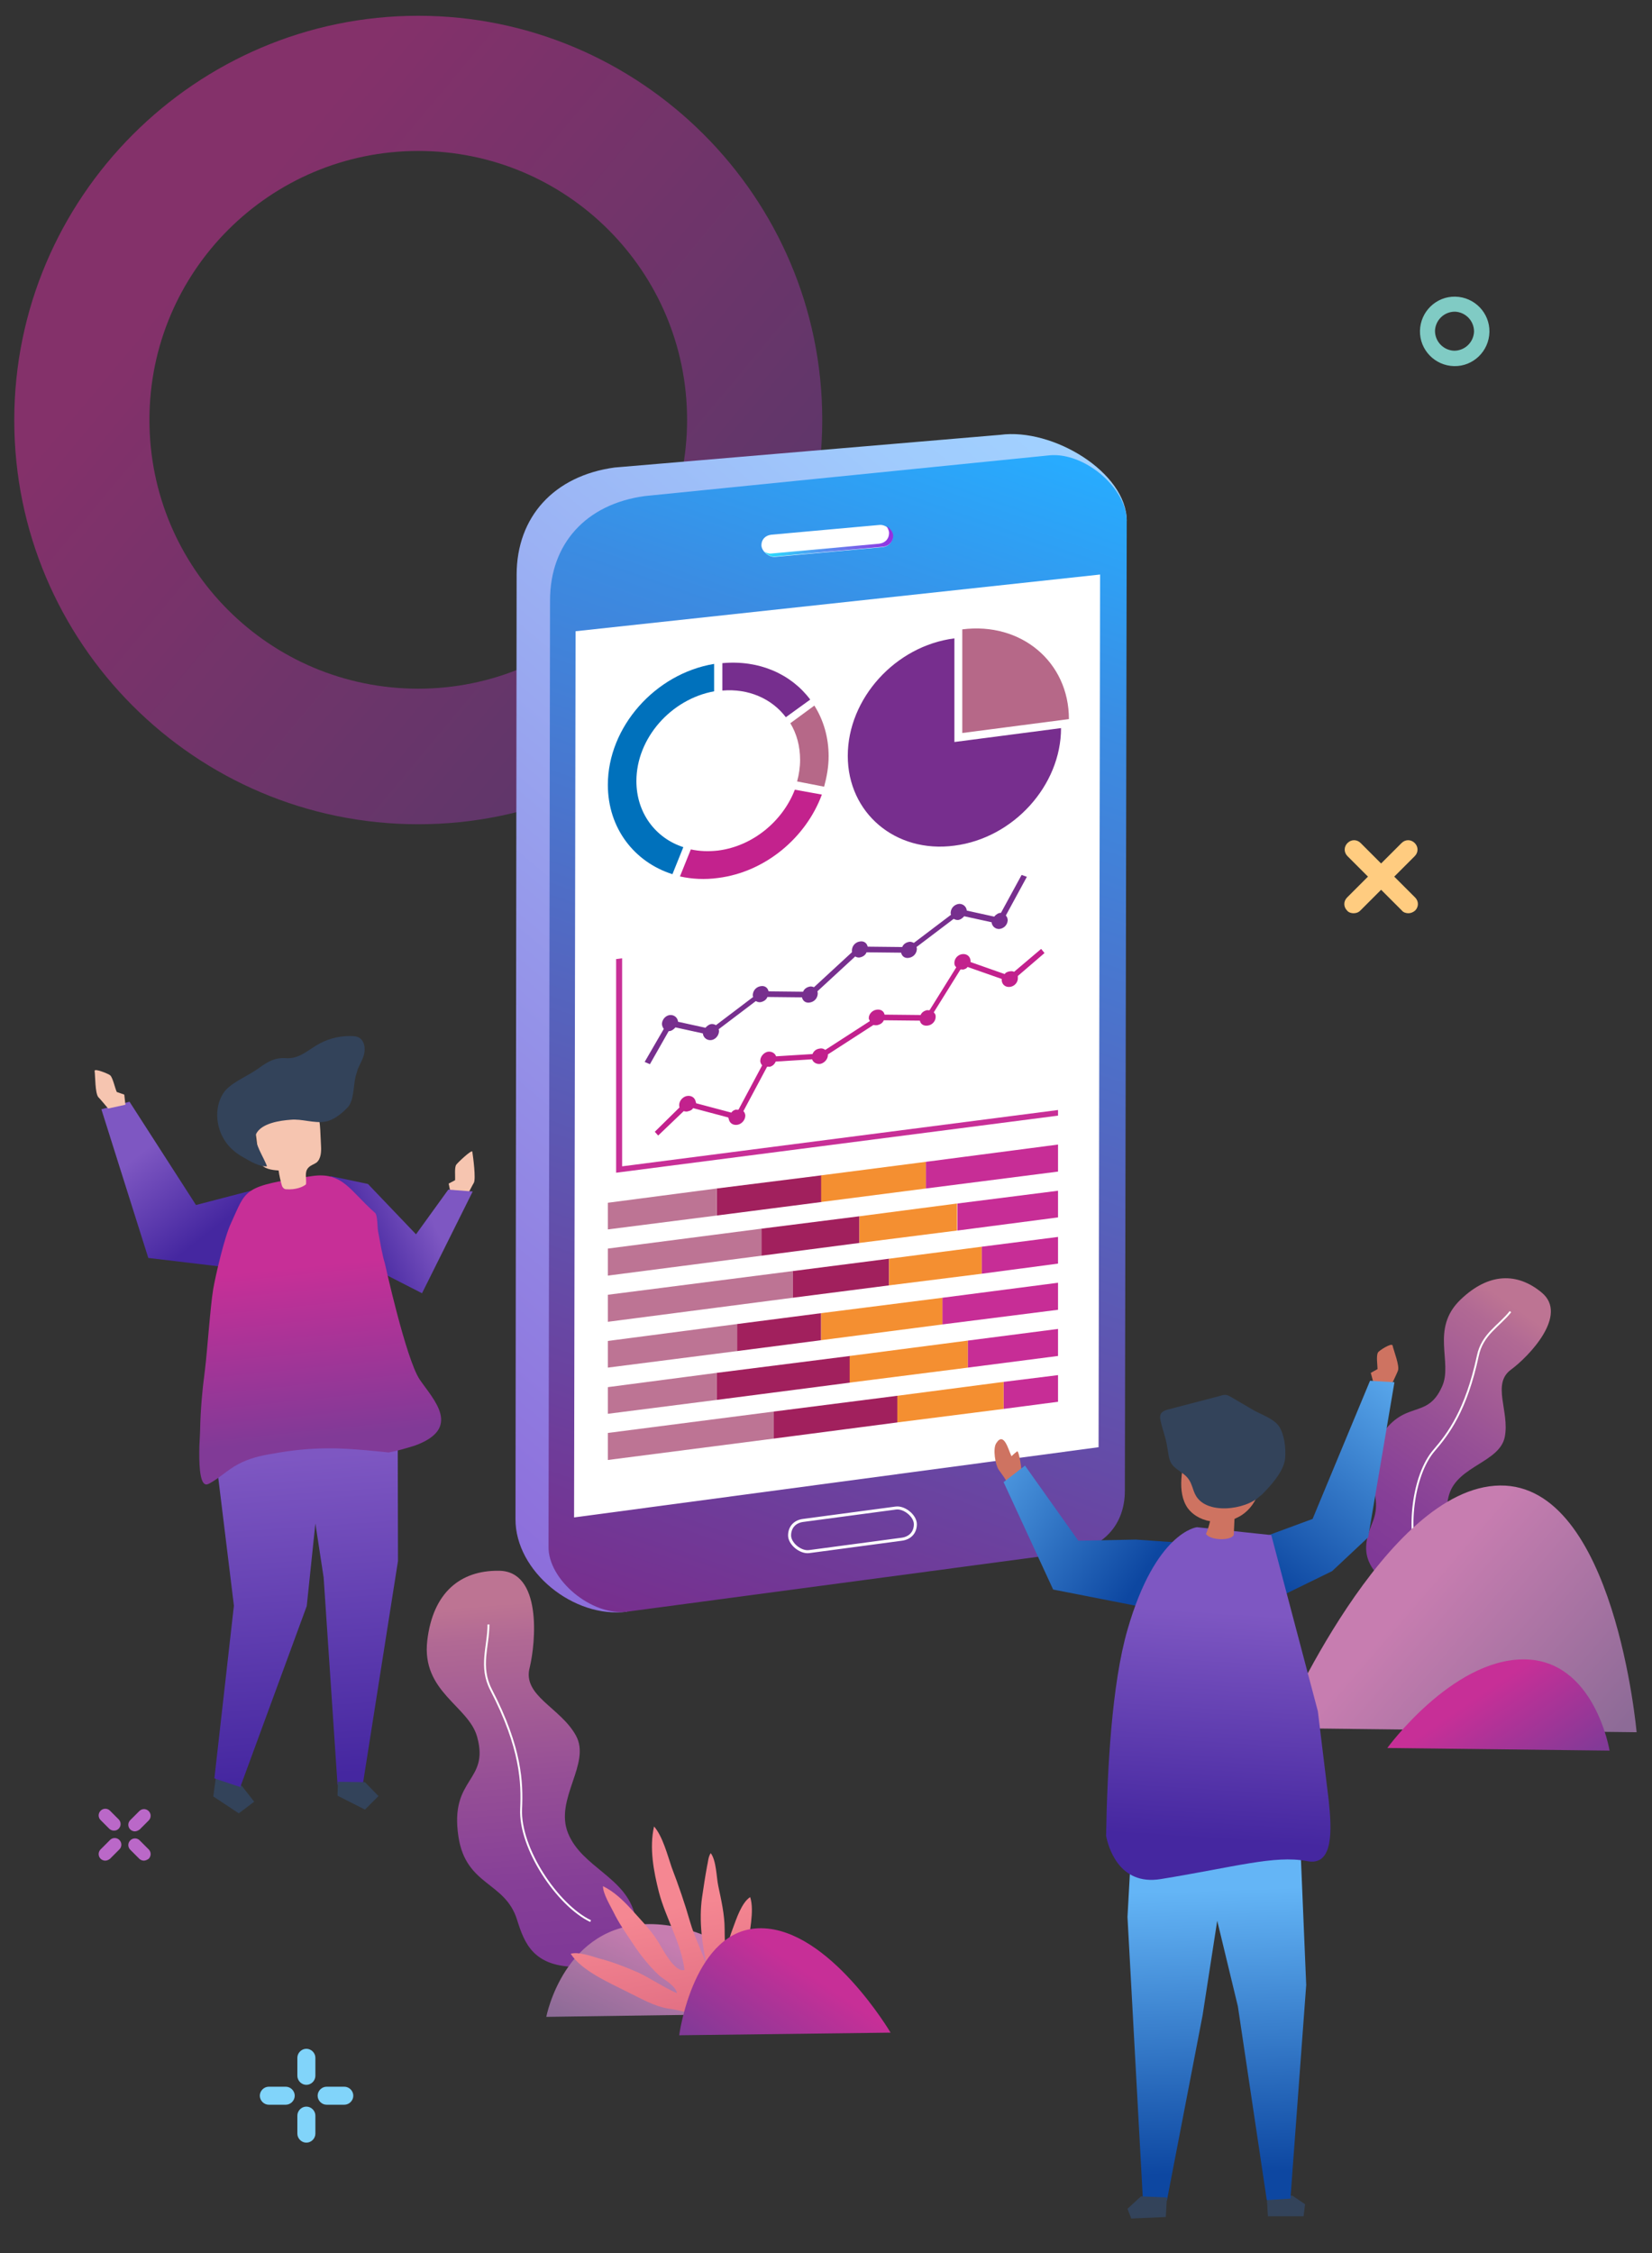 <?xml version="1.0" encoding="utf-8"?>
<!--Generator: Adobe Illustrator 23.0.1, SVG Export Plug-In . SVG Version: 6.00 Build 0)-->
<svg xmlns="http://www.w3.org/2000/svg" xmlns:xlink="http://www.w3.org/1999/xlink" id="Layer_1" x="0px" y="0px" style="enable-background: new 0 0 440 600" version="1.1" viewBox="0 0 440 600" xml:space="preserve">
    <rect x="0" y="0" width="440" height="600" fill="#333333" stroke="none"/>
    <g style="opacity: 0.55">
        <linearGradient id="SVGID_1_" x1="185.689" x2="54.23" y1="428.082" y2="537.932" gradientTransform="matrix(1 0 0 -1 0 602)" gradientUnits="userSpaceOnUse">
            <stop offset="0" style="stop-color: #813A97"/>
            <stop offset="1" style="stop-color: #C72F97"/>
        </linearGradient>
        <path d="M 111.4 219.5 c -59.4 0 -107.6 -48.3 -107.6 -107.6 S 52.2 4.2 111.4 4.2 s 107.6 48.3 107.6 107.6 S 170.9 219.5 111.4 219.5 z M 111.4 40.2 c -39.4 0 -71.6 32 -71.6 71.6 s 32 71.6 71.6 71.6 c 39.4 0 71.6 -32 71.6 -71.6 S 150.9 40.2 111.4 40.2 z" style="fill: url(#SVGID_1_)"/>
    </g>
    <g>
        <linearGradient id="SVGID_2_" x1="366.968" x2="358.091" y1="183.52" y2="258.941" gradientTransform="matrix(-0.88 -0.474 0.474 -0.88 601.927 749.868)" gradientUnits="userSpaceOnUse">
            <stop offset="0" style="stop-color: #803997"/>
            <stop offset="0.2" style="stop-color: #863F97"/>
            <stop offset="0.5" style="stop-color: #964F96"/>
            <stop offset="0.9" style="stop-color: #B16994"/>
            <stop offset="1" style="stop-color: #BD7493"/>
        </linearGradient>
        <path d="M 410.6 344.2 c -6.4 -5.3 -14 -5.4 -21.6 1.9 c -8.1 7.8 -2 16.7 -4.9 23.1 c -4.1 9.3 -10.2 3 -16.9 14.1 c -5.6 9.3 1.7 13.9 -1.6 22 c -2 5 -3.8 10.3 3.8 16.4 s 12.9 6.6 16.6 -0.9 s -2.4 -15.3 0 -22.9 c 2.4 -7.6 13.5 -8.5 14.8 -15.3 c 1.3 -6.8 -3.6 -14.1 1.7 -17.9 C 407.1 361.3 417.9 350.2 410.6 344.2 z" style="fill: url(#SVGID_2_)"/>
        <path d="M 402.3 349.3 c -3.1 3.9 -7.5 6 -8.7 11.8 c -3.1 14.5 -7.9 20.8 -11.6 25.1 c -5.8 6.6 -7.4 22 -4.1 29.4" style="fill: none; stroke: #ffffff; stroke-width: 0.5; stroke-miterlimit: 10"/>
    </g>
    <g>
        <linearGradient id="SVGID_3_" x1="599.512" x2="588.617" y1="-51.686" y2="40.876" gradientTransform="matrix(-0.981 0.192 -0.192 -0.981 723.323 353.824)" gradientUnits="userSpaceOnUse">
            <stop offset="0" style="stop-color: #803997"/>
            <stop offset="0.2" style="stop-color: #863F97"/>
            <stop offset="0.5" style="stop-color: #964F96"/>
            <stop offset="0.9" style="stop-color: #B16994"/>
            <stop offset="1" style="stop-color: #BD7493"/>
        </linearGradient>
        <path d="M 132.8 418.3 c -10.2 -0.1 -17.5 5.8 -19 18.6 c -1.6 13.7 11.1 17.4 13.3 25.7 c 3.3 12 -7.4 10.7 -5 26.5 c 2 13.2 12.4 11.9 15.6 22.1 c 2 6.4 4.4 12.7 16.4 12.6 c 12 -0.1 17.4 -3.8 15 -13.8 c -2.4 -10.1 -14.1 -12.7 -17.8 -21.8 c -3.7 -9.1 6.2 -18.5 2.1 -26 c -4.1 -7.5 -14.4 -10.6 -12.3 -18.2 C 142.7 437.3 144.4 418.3 132.8 418.3 z" style="fill: url(#SVGID_3_)"/>
        <path d="M 130.1 432.6 c 0 5.9 -2.5 11.2 0.7 17.4 c 8.1 15.6 8.3 24.9 8 31.7 c -0.5 10.5 9.7 25.7 18.5 29.9" style="fill: none; stroke: #ffffff; stroke-width: 0.5; stroke-miterlimit: 10"/>
    </g>
    <g>
        <g>
            <g>
                <linearGradient id="SVGID_4_" x1="-235.408" x2="161.25" y1="447.816" y2="447.816" gradientTransform="matrix(-0.548 0.601 -0.946 -0.788 590.616 621.974)" gradientUnits="userSpaceOnUse">
                    <stop offset="0" style="stop-color: #A1D1FF"/>
                    <stop offset="0.1" style="stop-color: #A0CBFD"/>
                    <stop offset="1" style="stop-color: #8D6EDB"/>
                </linearGradient>
                <path d="M 167 429.2 c -14.1 1.9 -29.8 -10.7 -29.7 -24.7 l 0.3 -251.4 c 0 -15.5 10 -26.4 26.1 -28.6 l 102.7 -8.7 c 14 -1.9 33.7 10 33.7 22.9" style="fill: url(#SVGID_4_)"/>
                <linearGradient id="SVGID_5_" x1="90.99" x2="90.99" y1="499.431" y2="116.551" gradientTransform="matrix(-1.093 -0.382 -0.001 0.914 322.83 28.271)" gradientUnits="userSpaceOnUse">
                    <stop offset="0" style="stop-color: #772F8E"/>
                    <stop offset="0.8" style="stop-color: #3B8CE2"/>
                    <stop offset="1" style="stop-color: #27ACFF"/>
                </linearGradient>
                <path d="M 167 429.2 l 7.5 -1 l 110.1 -14.7 c 9.3 -1.2 15 -7.5 15 -16.5 l 0.5 -258.2 c 0 -7.5 -8 -15.4 -16 -17.2 c -1.7 -0.4 -3.4 -0.5 -5 -0.3 l -107.3 10.8 c -15.7 2.1 -25.3 12.7 -25.3 27.8 l -0.4 251.9 C 145.9 420.7 157.6 430.4 167 429.2 z" style="fill: url(#SVGID_5_)"/>
                <polygon points="293,153 153.3,168.1 152.9,404.1 292.6,385.4" style="fill: #ffffff"/>
            </g>
            <g>
                <path d="M 234.2 139.8 l -28.8 2.6 c -1.6 0.2 -2.6 1.3 -2.6 2.8 l 0 0 c 0 1.6 2.1 3.3 3.7 3.1 l 28.6 -2.6 c 1.6 -0.2 2.6 -1.3 2.7 -2.9 l 0 0 C 237.8 141.2 235.8 139.6 234.2 139.8 z" style="fill: #ffffff"/>
                <linearGradient id="SVGID_6_" x1="77.628" x2="108.9" y1="165.727" y2="165.727" gradientTransform="matrix(-1.093 -0.382 -0.001 0.914 322.83 28.271)" gradientUnits="userSpaceOnUse">
                    <stop offset="0" style="stop-color: #962FE0"/>
                    <stop offset="0.5" style="stop-color: #5C8CF0"/>
                    <stop offset="1" style="stop-color: #27E1FF"/>
                </linearGradient>
                <path d="M 236.8 141.9 c 0 1.6 -1 2.7 -2.7 2.9 l -28.6 2.6 c -0.6 0.1 -1.3 -0.1 -1.9 -0.5 c 0.8 0.9 1.9 1.5 3 1.3 l 28.6 -2.6 c 1.6 -0.2 2.6 -1.3 2.7 -2.9 c 0 -1 -0.8 -2 -1.8 -2.6 C 236.5 140.7 236.8 141.4 236.8 141.9 z" style="fill: url(#SVGID_6_)"/>
            </g>
            <g>
                <path d="M 213.9 404.9 l 24.7 -3.3 c 2.3 -0.3 5.2 2.1 5.2 4.3 l 0 0 c 0 2.2 -1.4 3.7 -3.6 4 l -24.7 3.3 c -2.3 0.3 -5.2 -2.1 -5.2 -4.3 l 0 0 C 210.3 406.8 211.6 405.2 213.9 404.9 z" style="fill: none; stroke: #ffffff; stroke-width: 0.8; stroke-miterlimit: 10"/>
            </g>
        </g>
        <g>
            <g>
                <path d="M 213.1 202.4 c 0 1.9 -0.3 3.9 -0.8 5.7 l 7.2 1.4 c 0.7 -2.6 1.2 -5.3 1.2 -8.1 c 0 -5.1 -1.4 -9.7 -3.8 -13.5 l -6.4 4.7 C 212.2 195.4 213.1 198.7 213.1 202.4 z" style="fill: #b66888"/>
                <path d="M 192.4 183.9 c 7 -0.6 13.2 2.2 16.9 7.1 l 6.5 -4.7 c -5.1 -6.8 -13.6 -10.6 -23.4 -9.7 V 183.9 z" style="fill: #762e8e"/>
                <path d="M 182 225.6 c -7.4 -2.4 -12.5 -9.1 -12.5 -17.6 c 0 -11.4 9.2 -21.8 20.7 -23.9 v -7.3 c -15.7 2.6 -28.3 16.8 -28.3 32.2 c 0 11.6 7.1 20.6 17.2 23.8 L 182 225.6 z" style="fill: #0071bc"/>
                <path d="M 211.7 210.3 c -3.2 8.3 -11.1 15 -20.4 16.2 c -2.6 0.3 -5 0.2 -7.3 -0.3 l -2.9 7.2 c 3.2 0.7 6.6 0.9 10.2 0.4 c 12.6 -1.6 23.4 -10.8 27.6 -22.2 L 211.7 210.3 z" style="fill: #c3228d"/>
            </g>
            <g>
                <polygon points="190.9,316.5 218.8,313 218.8,320.1 190.9,323.7" style="fill: #a1205d"/>
                <polygon points="161.9,320.3 190.9,316.5 190.9,323.7 161.9,327.4" style="fill: #bd7494"/>
                <polygon points="246.6,309.4 281.8,304.8 281.8,312 246.6,316.5" style="fill: #c72d96"/>
                <polygon points="218.7,313 246.6,309.4 246.6,316.5 218.7,320.1" style="fill: #f48f31"/>
                <polygon points="161.9,332.5 202.8,327.2 202.8,334.4 161.9,339.7" style="fill: #bd7494"/>
                <polygon points="202.8,327.2 228.9,323.9 228.9,331 202.8,334.4" style="fill: #a1205d"/>
                <polygon points="255,320.5 281.8,317.1 281.8,324.2 255,327.7" style="fill: #c72d96"/>
                <polygon points="228.9,323.9 254.9,320.5 254.9,327.7 228.9,331" style="fill: #f48f31"/>
                <polygon points="211.1,338.5 236.8,335.2 236.8,342.3 211.1,345.6" style="fill: #a1205d"/>
                <polygon points="161.9,344.8 211.1,338.5 211.1,345.6 161.9,352" style="fill: #bd7494"/>
                <polygon points="236.8,335.2 261.5,332 261.5,339.2 236.8,342.3" style="fill: #f48f31"/>
                <polygon points="261.5,332 281.8,329.4 281.8,336.5 261.5,339.2" style="fill: #c72d96"/>
                <polygon points="161.9,357.1 196.3,352.6 196.3,359.8 161.9,364.2" style="fill: #bd7494"/>
                <polygon points="196.3,352.6 218.7,349.7 218.7,356.9 196.3,359.8" style="fill: #a1205d"/>
                <polygon points="251,345.6 281.8,341.6 281.8,348.8 251,352.7" style="fill: #c72d96"/>
                <polygon points="218.7,349.7 251,345.6 251,352.7 218.7,356.9" style="fill: #f48f31"/>
                <polygon points="161.9,369.4 190.9,365.6 190.9,372.8 161.9,376.5" style="fill: #bd7494"/>
                <polygon points="190.9,365.6 226.4,361.1 226.4,368.2 190.9,372.8" style="fill: #a1205d"/>
                <polygon points="226.3,361.1 257.8,357 257.8,364.2 226.3,368.2" style="fill: #f48f31"/>
                <polygon points="257.8,357 281.8,353.9 281.8,361.1 257.8,364.2" style="fill: #c72d96"/>
                <polygon points="161.9,381.6 206.1,375.9 206.1,383.1 161.9,388.8" style="fill: #bd7494"/>
                <polygon points="206.1,375.9 239,371.7 239,378.8 206.1,383.1" style="fill: #a1205d"/>
                <polygon points="267.3,368 281.8,366.2 281.8,373.3 267.3,375.2" style="fill: #c72d96"/>
                <polygon points="239,371.7 267.3,368 267.3,375.2 239,378.8" style="fill: #f48f31"/>
            </g>
            <g>
                <path d="M 254.2 170 c -15.7 2 -28.4 16 -28.4 31.3 c 0 15.2 12.7 26 28.4 23.9 c 15.7 -2 28.4 -16 28.4 -31.3 l -28.4 3.7 V 170 z" style="fill: #772e8e"/>
                <path d="M 256.3 167.6 v 27.6 l 28.4 -3.7 C 284.7 176.3 272 165.6 256.3 167.6 z" style="fill: #b66888"/>
            </g>
            <g>
                <polygon points="281.8,297.1 164.1,312.3 164.1,255.4 165.7,255.2 165.7,310.6 281.8,295.6" style="fill: #c82f97"/>
                <g>
                    <path d="M 171.7 282.8 l 1.4 0.6 l 5 -8.8 l 0.1 0 c 0.6 0 1.3 -0.5 1.7 -1 l 7.3 1.6 c 0.1 1 0.9 1.8 2 1.8 s 2.2 -1 2.3 -2.3 c 0 -0.3 0 -0.4 -0.1 -0.6 l 9.9 -7.5 c 0.4 0.2 0.7 0.3 1.1 0.3 c 0.9 -0.1 1.7 -0.6 2 -1.4 l 9.2 0.1 c 0.2 0.9 0.9 1.5 1.9 1.4 c 1.2 -0.1 2.2 -1 2.3 -2.3 c 0 -0.3 0 -0.5 -0.1 -0.7 l 11.5 -10.6 l -0.9 -1.1 l -11.5 10.6 c -0.2 -0.1 -0.6 -0.2 -0.9 -0.2 c -0.9 0.1 -1.7 0.6 -2 1.4 l -9.2 -0.1 c -0.2 -0.9 -0.9 -1.5 -1.9 -1.4 c -1.2 0.1 -2.2 1 -2.3 2.3 c 0 0.3 0 0.4 0.1 0.6 l -9.9 7.5 c -0.4 -0.2 -0.7 -0.3 -1.1 -0.3 c -0.6 0 -1.3 0.5 -1.7 1 l -7.3 -1.6 c -0.1 -1 -0.9 -1.8 -2 -1.8 s -2.2 1 -2.3 2.3 c 0 0.5 0.2 1 0.5 1.4 L 171.7 282.8 z" style="fill: #772f8e"/>
                    <path d="M 273.5 233.5 l -1.4 -0.5 l -5.5 10.1 l -0.1 0 c -0.6 0 -1.3 0.5 -1.7 1 l -7.3 -1.6 c -0.1 -1 -0.9 -1.8 -2 -1.8 c -1.2 0.1 -2.2 1 -2.3 2.3 c 0 0.3 0 0.4 0.1 0.6 l -9.9 7.5 c -0.4 -0.2 -0.7 -0.3 -1.1 -0.3 c -0.9 0.1 -1.7 0.6 -2 1.4 l -9.2 -0.1 c -0.2 -0.9 -0.9 -1.5 -1.9 -1.4 c -1.2 0.1 -2.2 1 -2.3 2.3 c 0 0.3 0 0.5 0.1 0.7 l 0.9 1.1 c 0.2 0.1 0.6 0.2 0.9 0.2 c 0.9 -0.1 1.7 -0.6 2 -1.4 l 9.2 0.1 c 0.2 0.9 0.9 1.5 1.9 1.4 c 1.2 -0.1 2.2 -1 2.3 -2.3 c 0 -0.3 0 -0.4 -0.1 -0.6 l 9.9 -7.5 c 0.4 0.2 0.7 0.3 1.1 0.3 c 0.6 0 1.3 -0.5 1.7 -1 l 7.3 1.6 c 0.1 1 0.9 1.8 2 1.8 c 1.2 -0.1 2.2 -1 2.3 -2.3 c 0 -0.5 -0.2 -1 -0.5 -1.3 L 273.5 233.5 z" style="fill: #772f8e"/>
                </g>
                <g>
                    <path d="M 174.4 301.4 l 0.9 1 l 6.8 -6.5 c 0.4 0.1 0.8 0.2 1.3 0 c 0.5 -0.1 1 -0.4 1.2 -0.8 l 9.4 2.5 c 0 0.1 0 0.2 0.1 0.4 c 0.2 1.1 1.2 1.8 2.5 1.5 c 1.1 -0.3 2 -1.4 1.9 -2.6 c -0.1 -0.4 -0.2 -0.7 -0.5 -1 l 6.3 -11.8 c 0.3 -0.1 0.4 0 0.7 0 c 0.8 -0.2 1.3 -0.7 1.6 -1.4 l 9.7 -0.6 c 0.3 0.9 1.3 1.4 2.3 1.2 c 1.1 -0.3 2 -1.4 1.9 -2.5 l 13.3 -8.6 l -0.7 -1.2 l -13.3 8.6 c -0.5 -0.4 -1.1 -0.5 -1.8 -0.3 c -0.8 0.2 -1.3 0.7 -1.6 1.4 l -9.7 0.6 c -0.3 -0.9 -1.3 -1.4 -2.3 -1.2 c -1.1 0.3 -2 1.4 -1.9 2.6 c 0.1 0.4 0.2 0.7 0.5 1 l -6.3 11.8 c -0.3 0.1 -0.4 0 -0.7 0 c -0.5 0.1 -1 0.4 -1.2 0.8 l -9.4 -2.5 c 0 -0.1 0 -0.2 -0.1 -0.4 c -0.2 -1.1 -1.2 -1.8 -2.5 -1.5 c -1.1 0.3 -2 1.4 -1.9 2.6 c 0 0.1 0 0.2 0.1 0.4 L 174.4 301.4 z" style="fill: #c2218d"/>
                    <path d="M 278.2 253.8 l -0.9 -1.1 l -7.2 6.1 c -0.4 -0.2 -0.8 -0.2 -1.3 -0.1 c -0.5 0.1 -1 0.3 -1.2 0.7 l -9.1 -3.2 c 0 -0.1 0 -0.2 0 -0.4 c -0.1 -1.1 -1 -1.9 -2.3 -1.7 c -1.2 0.2 -2.1 1.3 -2 2.5 c 0 0.4 0.2 0.7 0.5 1 l -7.1 11.4 c -0.3 0.1 -0.4 0 -0.7 0 c -0.8 0.2 -1.4 0.6 -1.7 1.3 l -9.6 -0.1 c -0.2 -1 -1.1 -1.5 -2.2 -1.3 c -1.2 0.2 -2.1 1.3 -2 2.4 l 0.6 1.3 c 0.4 0.4 1.1 0.5 1.7 0.4 c 0.8 -0.2 1.4 -0.6 1.7 -1.3 l 9.6 0.1 c 0.2 1 1.1 1.5 2.2 1.3 c 1.2 -0.2 2.1 -1.3 2 -2.5 c 0 -0.4 -0.2 -0.7 -0.5 -1 l 7.1 -11.4 c 0.3 -0.1 0.4 0 0.7 0 c 0.5 -0.1 1 -0.3 1.2 -0.7 l 9.1 3.2 c 0 0.1 0 0.2 0 0.4 c 0.1 1.1 1 1.9 2.3 1.7 c 1.2 -0.2 2.1 -1.3 2 -2.5 c 0 -0.1 0 -0.2 0 -0.4 L 278.2 253.8 z" style="fill: #c2218d"/>
                </g>
            </g>
        </g>
    </g>
    <g>
        <linearGradient id="SVGID_7_" x1="1175.406" x2="1125.794" y1="142.733" y2="184.189" gradientTransform="matrix(1 0.014 0.014 -1 -754.11 596.611)" gradientUnits="userSpaceOnUse">
            <stop offset="0" style="stop-color: #8D6B97"/>
            <stop offset="1" style="stop-color: #C77DB0"/>
        </linearGradient>
        <path d="M 435.9 461.3 c 0 0 -5.8 -66.1 -36.4 -65.7 c -30.6 0.4 -58.4 64.6 -58.4 64.6 L 435.9 461.3 z" style="fill: url(#SVGID_7_)"/>
        <linearGradient id="SVGID_8_" x1="1172.981" x2="1141.96" y1="188.916" y2="214.837" gradientTransform="matrix(1 0.014 0.008 -0.588 -753.67 564.427)" gradientUnits="userSpaceOnUse">
            <stop offset="0" style="stop-color: #813A97"/>
            <stop offset="1" style="stop-color: #C72F97"/>
        </linearGradient>
        <path d="M 428.7 466.2 c 0 0 -4 -24.4 -23 -24.3 c -19.1 0.1 -36.2 23.6 -36.2 23.6 L 428.7 466.2 z" style="fill: url(#SVGID_8_)"/>
    </g>
    <g>
        <linearGradient id="SVGID_9_" x1="1443.339" x2="1391.708" y1="89.067" y2="132.21" gradientTransform="matrix(-0.781 0.011 -0.004 -0.318 1280.873 551.202)" gradientUnits="userSpaceOnUse">
            <stop offset="0" style="stop-color: #8D6B97"/>
            <stop offset="1" style="stop-color: #C77DB0"/>
        </linearGradient>
        <path d="M 215.9 536.1 c 0 0 -20.1 -23.7 -42.9 -23.7 s -27.5 24.7 -27.5 24.7 L 215.9 536.1 z" style="fill: url(#SVGID_9_)"/>
        <linearGradient id="SVGID_10_" x1="225.533" x2="199.035" y1="259.76" y2="164.192" gradientTransform="matrix(0.895 -0.446 -0.446 -0.895 89.327 841.654)" gradientUnits="userSpaceOnUse">
            <stop offset="0" style="stop-color: #F58792"/>
            <stop offset="1" style="stop-color: #B43661"/>
        </linearGradient>
        <path d="M 184.7 536.4 c -2.3 -0.6 -4.3 -1.2 -6.7 -1.5 c -3.8 -0.6 -7.5 -2.8 -11 -4.5 c -4.7 -2.4 -12 -5.5 -15 -10.1 c 2 -0.6 5.5 0.6 7.4 1.2 c 3.6 0.9 6.9 2.2 10.4 3.7 c 3.6 1.7 6.9 4 10.5 5.6 c -0.3 -1.9 -3.2 -3.5 -4.6 -4.6 c -2.8 -2.6 -5.1 -5.5 -7.2 -8.7 c -1.8 -2.7 -3.7 -5.4 -5.1 -8.3 c -0.9 -1.8 -2.8 -4.9 -2.8 -6.9 c 2.9 1.4 5.4 3.8 7.5 6.1 c 2.4 2.7 5.1 5.4 7 8.4 c 1.2 1.8 4.5 8.6 7.2 7.8 c -0.8 -7 -5 -13.8 -6.8 -20.7 c -1.4 -5.5 -2.6 -11.8 -1.3 -17.5 c 2.3 2.6 3.6 7.7 4.7 10.9 c 1.8 4.7 3.5 9.6 4.9 14.5 c 1.2 4.2 3.3 8.1 4.6 12.3 c -1.4 -6.1 -2.3 -12.7 -1.4 -18.9 c 0.4 -2.7 0.8 -5.4 1.3 -8.1 c 0.3 -1.2 0.3 -2.6 1 -3.6 c 1.5 2 1.5 6.3 2 8.7 c 0.8 3.8 1.7 7.7 1.7 11.5 c 0 4.2 0.4 8.7 0 13.1 c -0.9 -3.7 0.9 -9.9 2.2 -13.3 c 0.9 -2.4 2.3 -6.8 4.6 -8.3 c 1.2 3.7 -0.3 9.5 -0.6 13.2 c -0.5 4.1 -1.5 9.5 -3.6 13.2 c -1.2 2.2 -3.3 4.6 -5.6 5.5 C 188.5 537.5 185.5 536.6 184.7 536.4 z" style="fill: url(#SVGID_10_)"/>
        <linearGradient id="SVGID_11_" x1="1302.046" x2="1269.74" y1="65.923" y2="92.918" gradientTransform="matrix(-1 0.014 -0.008 -0.588 1488.863 564.427)" gradientUnits="userSpaceOnUse">
            <stop offset="0" style="stop-color: #813A97"/>
            <stop offset="1" style="stop-color: #C72F97"/>
        </linearGradient>
        <path d="M 237.2 541.3 c 0 0 -16.3 -27.6 -34.4 -27.8 s -21.9 28.5 -21.9 28.5 L 237.2 541.3 z" style="fill: url(#SVGID_11_)"/>
    </g>
    <g>
        <g>
            <g>
                <g>
                    <path d="M 124.6 318 c 0 0 1.5 -2.9 1.6 -3 c 0.6 -1.1 -0.2 -7 -0.4 -8.3 c -0.1 -0.7 -4.1 3.1 -4.3 3.5 c -0.5 0.8 -0.2 3.1 -0.3 4.1 l -1.7 0.9 l 0.5 2.4 L 124.6 318 z" style="fill: #f6c5b0"/>
                </g>
            </g>
        </g>
        <g>
            <g>
                <polygon points="57.3,474.8 56.8,478.4 63.6,482.9 67.7,479.8 64.5,475.7 57.8,471.2" style="fill: #33435a"/>
            </g>
            <g>
                <linearGradient id="SVGID_12_" x1="95.015" x2="113.998" y1="331.24" y2="322.381" gradientUnits="userSpaceOnUse">
                    <stop offset="0" style="stop-color: #4527A0"/>
                    <stop offset="1" style="stop-color: #7E57C2"/>
                </linearGradient>
                <polygon points="88,313.2 98,315.3 110.8,328.7 119.4,316.8 125.9,317.3 112.4,344.4 95.4,335.7" style="fill: url(#SVGID_12_)"/>
            </g>
            <g>
                <linearGradient id="SVGID_13_" x1="85.079" x2="79.17" y1="472.917" y2="388.056" gradientUnits="userSpaceOnUse">
                    <stop offset="0" style="stop-color: #4527A0"/>
                    <stop offset="1" style="stop-color: #7E57C2"/>
                </linearGradient>
                <polygon points="105.9,369.3 85.5,366.1 85.4,364.1 57.4,365.2 56,376.1 62.3,427.6 57.1,473.6 64,475.9 81.7,427.7 84,405.7 86.2,420.1 89.9,475.3 96.6,475.4 106,415.7" style="fill: url(#SVGID_13_)"/>
                <g>
                    <polygon points="89.9,478.2 97.2,481.9 100.8,478.3 97.2,474.6 90,474.5" style="fill: #33435a"/>
                </g>
            </g>
            <g>
                <linearGradient id="SVGID_14_" x1="55.209" x2="37.914" y1="328.646" y2="306.71" gradientUnits="userSpaceOnUse">
                    <stop offset="0" style="stop-color: #4527A0"/>
                    <stop offset="1" style="stop-color: #7E57C2"/>
                </linearGradient>
                <polygon points="66.8,317.1 52.2,320.9 34.5,293.4 27,295.4 39.5,335 68.1,338.4" style="fill: url(#SVGID_14_)"/>
            </g>
            <g>
                <g>
                    <linearGradient id="SVGID_15_" x1="85.175" x2="80.535" y1="382.872" y2="337.313" gradientUnits="userSpaceOnUse">
                        <stop offset="0" style="stop-color: #813A97"/>
                        <stop offset="1" style="stop-color: #C72F97"/>
                    </linearGradient>
                    <path d="M 53.1 385.1 c 0.1 -2 0.2 -3.7 0.2 -4.3 c 0.1 -5.4 0.6 -10.8 1.3 -16.1 c 0.6 -4.8 1.4 -16.7 2.2 -21.5 c 0.7 -3.9 3 -13.8 4.7 -17.4 c 4.2 -9.1 2.9 -9.9 21.6 -12.6 c 8.2 -1.2 10.1 3.9 16.8 9.8 c 0.7 0.6 0.6 4 0.8 4.9 c 0.3 1.6 0.6 3.2 0.9 4.8 c 0.3 1.3 0.5 2.5 0.9 3.7 l 0 0 c 0 0 5.6 25.5 9.3 31 c 3.7 5.4 11.4 13 -1.4 17.6 c -2.3 0.7 -4.6 1.4 -6.9 1.8 c 0 0 -10.5 -1.2 -15.9 -1.1 c -5 0 -10 0.5 -14.8 1.4 c -3.3 0.5 -6.6 1.3 -9.5 2.9 c -2.8 1.5 -4.8 3.6 -7.6 5.1 c -0.3 0.1 -0.6 0.3 -0.9 0.2 C 53.1 395 53 389.3 53.1 385.1 z" style="fill: url(#SVGID_15_)"/>
                </g>
            </g>
            <g>
                <g>
                    <path d="M 81.5 315.4 c -0.8 0.7 -2.8 1.5 -5.3 1.3 c -0.5 0 -0.9 -0.4 -1.1 -0.9 c -0.4 -1.4 -0.7 -2.7 -0.9 -4.1 c -1.8 -0.1 -4 -0.4 -4.9 -2 c -0.3 -0.5 -0.3 -1.1 -0.4 -1.7 c -0.3 -2.4 -0.6 -4.8 -0.9 -7.1 c -0.1 -0.8 -0.2 -1.7 0 -2.5 c 0.4 -1.4 1.7 -2.4 3 -3 c 3.3 -1.7 7.4 -2.1 10.8 -0.6 c 0.9 0.4 1.8 0.9 2.4 1.7 c 0.9 1.2 1 2.8 1.1 4.4 c 0.1 1.4 0.1 2.8 0.2 4.2 c 0.1 1.6 0 3.5 -1.2 4.5 c -0.7 0.5 -1.6 0.7 -2.2 1.4 C 81 312.2 81.7 314 81.5 315.4 z" style="fill: #f6c5b0"/>
                </g>
                <g>
                    <path d="M 94.7 286.7 c 0.2 -0.7 0.4 -1.3 0.6 -2 c 0.6 -1.4 1.4 -2.7 1.7 -4.1 c 0.3 -1.4 0.1 -3.2 -1.1 -4.1 c -0.8 -0.6 -1.8 -0.6 -2.8 -0.6 c -3.2 0 -6.3 0.9 -9 2.6 c -2.6 1.6 -4.7 3.5 -7.9 3.3 c -2.9 -0.2 -4.7 0.8 -7.2 2.6 c -2.7 2 -6.6 3.5 -8.8 5.8 c -0.9 1 -1.5 2.2 -1.9 3.5 c -1.3 4.5 0.3 9.7 3.9 12.7 c 0.8 0.7 1.7 1.3 2.6 1.8 c 1.9 1.1 4.2 2.5 6.3 2.4 c -0.5 -1.8 -3.8 -6.7 -2.9 -8.6 c 1.4 -2.9 6.4 -3.6 9.2 -3.8 c 3 -0.3 6.2 1 9.2 0.5 c 2.1 -0.3 4.4 -2.1 5.9 -3.7 C 94.3 293.3 94.1 289.2 94.7 286.7 z" style="fill: #33435a"/>
                </g>
            </g>
        </g>
        <g>
            <path d="M 28.8 295.2 c 0 0 -2.5 -3 -2.6 -3 c -0.9 -1.1 -0.8 -5.6 -1 -7 c -0.1 -0.8 3.8 0.8 4.2 1.2 c 0.7 0.8 1.2 3.3 1.7 4.4 l 2 0.7 l 0.3 2.7 L 28.8 295.2 z" style="fill: #f6c5b0"/>
        </g>
    </g>
    <g>
        <g>
            <path d="M 370.8 368.4 c 0 0 1.5 -3.2 1.5 -3.3 c 0.6 -1.2 -1.1 -5.4 -1.4 -6.8 c -0.2 -0.8 -3.7 1.4 -3.9 1.9 c -0.5 0.9 -0.1 3.4 -0.1 4.4 l -1.8 1 l 0.7 2.6 L 370.8 368.4 z" style="fill: #ce7361"/>
        </g>
        <g>
            <polygon points="337.7,590.2 347.2,590.2 347.6,587 344.2,584.7 337.4,585.2" style="fill: #33435a"/>
        </g>
        <g>
            <linearGradient id="SVGID_16_" x1="326.084" x2="323.601" y1="578.636" y2="503.224" gradientUnits="userSpaceOnUse">
                <stop offset="0" style="stop-color: #0D47A1"/>
                <stop offset="1" style="stop-color: #64B5F6"/>
            </linearGradient>
            <polygon points="346.5,495.2 327.2,491.9 328.7,482.6 301.7,485.2 300.3,510.5 304.4,585.7 310.8,586 320.3,536.7 324.2,511.5 329.7,534.3 337.4,585.9 343.7,585.5 347.9,528.6" style="fill: url(#SVGID_16_)"/>
            <g>
                <polygon points="310.5,590.4 301.3,590.8 300.3,588.2 303.9,584.9 310.8,585.2" style="fill: #33435a"/>
            </g>
        </g>
        <g>
            <linearGradient id="SVGID_17_" x1="338.746" x2="383.054" y1="421.693" y2="365.005" gradientUnits="userSpaceOnUse">
                <stop offset="0" style="stop-color: #0D47A1"/>
                <stop offset="1" style="stop-color: #64B5F6"/>
            </linearGradient>
            <polygon points="330.9,411.4 349.6,404.5 364.9,367.7 371.4,368.1 364.4,409.4 354.8,418.4 327.4,431.8" style="fill: url(#SVGID_17_)"/>
        </g>
        <g>
            <g>
                <g>
                    <path d="M 266 391.4 c -0.9 -1.3 -1.6 -5.5 -0.7 -7 c 2.1 -3.4 3.3 1.8 4.1 3.4 c 0.5 -0.5 1 -0.9 1.5 -1.3 c 0.5 -0.3 1.4 5.4 1.1 6.1 c -0.7 1.7 -1.9 1.6 -3.6 2.3 C 267.7 393.8 266.9 392.6 266 391.4 z" style="fill: #ce7361"/>
                </g>
            </g>
            <g>
                <linearGradient id="SVGID_18_" x1="303.633" x2="250.204" y1="420.478" y2="385.293" gradientUnits="userSpaceOnUse">
                    <stop offset="0" style="stop-color: #0D47A1"/>
                    <stop offset="1" style="stop-color: #64B5F6"/>
                </linearGradient>
                <polygon points="310.6,429.2 280.5,423.3 267.3,394.7 273,390.3 287.2,410.3 302.6,410 316.8,411" style="fill: url(#SVGID_18_)"/>
            </g>
        </g>
        <g>
            <g>
                <linearGradient id="SVGID_19_" x1="324.111" x2="328.021" y1="490.005" y2="429.408" gradientUnits="userSpaceOnUse">
                    <stop offset="0" style="stop-color: #4527A0"/>
                    <stop offset="1" style="stop-color: #7E57C2"/>
                </linearGradient>
                <path d="M 338.6 408.8 l -19.8 -2.1 c 0 0 -11 1.2 -18.5 27.3 c -4.2 14.5 -5.4 37.4 -5.7 54.9 c 0.5 2.5 3.2 13.4 14.6 11.5 c 19.7 -3.2 30.2 -6.4 38.8 -4.8 c 7.3 1.6 6.7 -8.5 5.9 -16.1 l -2.9 -23.8 L 338.6 408.8 z" style="fill: url(#SVGID_19_)"/>
            </g>
        </g>
        <g>
            <g>
                <path d="M 334.7 384.2 c -5 -1.1 -10.1 -2.1 -15.1 -1.1 c -1.1 0.2 -2.3 0.6 -2.9 1.5 c -0.2 0.4 -0.4 0.8 -0.5 1.2 c -1.3 4.7 -2.9 11.6 0.2 15.9 c 0.6 0.8 1.4 1.5 2.2 2 c 1.1 0.7 2.4 1.2 3.7 1.4 c -0.3 1.2 -0.6 2.3 -1.1 3.4 c 1.1 1.7 6.5 1.9 7.4 0.3 c 0.1 -1.4 0.1 -2.9 0.2 -4.3 c 0.6 -0.3 1.3 -0.6 1.9 -1 c 2.3 -1.5 3.8 -3.8 4.6 -6.3 c 0.9 -2.8 2.3 -5.4 3.1 -8.2 c 0.3 -1 0.6 -2.2 0 -3.1 c -0.6 -1 -1.8 -1.3 -2.9 -1.6 C 335.4 384.4 335.1 384.3 334.7 384.2 z" style="fill: #ce7361"/>
            </g>
            <g>
                <path d="M 336.9 397.2 c 2.4 -2.5 5.2 -5.9 5.4 -9 c 0.2 -2.6 -0.2 -6.1 -1.6 -8.3 c -1.4 -2.1 -4.8 -3.2 -6.9 -4.4 c -1.9 -1.1 -3.9 -2.3 -5.8 -3.4 c -0.4 -0.2 -0.8 -0.5 -1.3 -0.6 c -0.5 -0.1 -1.1 0 -1.6 0.2 c -4.6 1.2 -9.2 2.4 -13.8 3.6 c -0.9 0.2 -1.9 0.6 -2.2 1.4 c -0.2 0.5 -0.1 1.1 0 1.6 c 0.5 2.4 1.5 4.8 1.8 7.2 c 0.4 1.9 0.3 3.6 1.7 5 c 1.3 1.3 3.1 2 4.1 3.6 c 0.8 1.2 1 2.6 1.6 3.8 c 2.7 5.7 13.6 4.2 17.3 0.5 C 336.1 398.1 336.5 397.6 336.9 397.2 z" style="fill: #33435a"/>
            </g>
        </g>
    </g>
    <g>
        <g>
            <path d="M 28 495.5 c -0.4 0 -0.9 -0.2 -1.2 -0.5 c -0.7 -0.7 -0.7 -1.8 0 -2.5 l 2.5 -2.5 c 0.7 -0.7 1.8 -0.7 2.5 0 c 0.7 0.7 0.7 1.8 0 2.5 l -2.5 2.5 C 28.9 495.3 28.5 495.5 28 495.5 z" style="fill: #ba68c8"/>
        </g>
        <g>
            <path d="M 35.9 487.7 c -0.4 0 -0.9 -0.2 -1.2 -0.5 c -0.7 -0.7 -0.7 -1.8 0 -2.5 l 2.4 -2.4 c 0.7 -0.7 1.8 -0.7 2.5 0 c 0.7 0.7 0.7 1.8 0 2.5 l -2.4 2.4 C 36.8 487.5 36.3 487.7 35.9 487.7 z" style="fill: #ba68c8"/>
        </g>
        <g>
            <path d="M 38.3 495.5 c -0.4 0 -0.9 -0.2 -1.2 -0.5 l -2.4 -2.4 c -0.7 -0.7 -0.7 -1.8 0 -2.5 s 1.8 -0.7 2.5 0 l 2.4 2.4 c 0.7 0.7 0.7 1.8 0 2.5 C 39.2 495.3 38.7 495.5 38.3 495.5 z" style="fill: #ba68c8"/>
        </g>
        <g>
            <path d="M 30.3 487.5 c -0.4 0 -0.9 -0.2 -1.2 -0.5 l -2.3 -2.3 c -0.7 -0.7 -0.7 -1.8 0 -2.5 c 0.7 -0.7 1.8 -0.7 2.5 0 l 2.3 2.3 c 0.7 0.7 0.7 1.8 0 2.5 C 31.2 487.4 30.8 487.5 30.3 487.5 z" style="fill: #ba68c8"/>
        </g>
    </g>
    <g>
        <g>
            <path d="M 81.6 570.6 c -1.3 0 -2.4 -1.1 -2.4 -2.4 v -4.8 c 0 -1.3 1.1 -2.4 2.4 -2.4 c 1.3 0 2.4 1.1 2.4 2.4 v 4.8 C 84 569.5 82.9 570.6 81.6 570.6 z" style="fill: #81d4fa"/>
        </g>
        <g>
            <path d="M 81.6 555.2 c -1.3 0 -2.4 -1.1 -2.4 -2.4 v -4.8 c 0 -1.3 1.1 -2.4 2.4 -2.4 c 1.3 0 2.4 1.1 2.4 2.4 v 4.8 C 84 554.1 82.9 555.2 81.6 555.2 z" style="fill: #81d4fa"/>
        </g>
        <g>
            <path d="M 91.7 560.5 h -4.7 c -1.3 0 -2.4 -1.1 -2.4 -2.4 s 1.1 -2.4 2.4 -2.4 h 4.7 c 1.3 0 2.4 1.1 2.4 2.4 S 93 560.5 91.7 560.5 z" style="fill: #81d4fa"/>
        </g>
        <g>
            <path d="M 76.1 560.5 h -4.5 c -1.3 0 -2.4 -1.1 -2.4 -2.4 s 1.1 -2.4 2.4 -2.4 h 4.5 c 1.3 0 2.4 1.1 2.4 2.4 S 77.4 560.5 76.1 560.5 z" style="fill: #81d4fa"/>
        </g>
    </g>
    <g>
        <g>
            <path d="M 375.1 243.2 c -0.6 0 -1.3 -0.2 -1.7 -0.7 l -14.5 -14.5 c -1 -1 -1 -2.5 0 -3.5 s 2.5 -1 3.5 0 l 14.5 14.5 c 1 1 1 2.5 0 3.5 C 376.3 243 375.7 243.2 375.1 243.2 z" style="fill: #ffcc80"/>
        </g>
        <g>
            <path d="M 360.5 243.2 c -0.6 0 -1.3 -0.2 -1.7 -0.7 c -1 -1 -1 -2.5 0 -3.5 l 14.5 -14.5 c 1 -1 2.5 -1 3.5 0 s 1 2.5 0 3.5 l -14.5 14.5 C 361.8 243 361.2 243.2 360.5 243.2 z" style="fill: #ffcc80"/>
        </g>
    </g>
    <g>
        <path d="M 387.3 97.5 c -5.1 -0.1 -9.2 -4.3 -9.1 -9.4 c 0.1 -5.1 4.3 -9.2 9.4 -9.1 c 5.1 0.1 9.2 4.3 9.1 9.4 C 396.6 93.5 392.4 97.6 387.3 97.5 z M 387.5 83 c -2.9 0 -5.2 2.3 -5.3 5.1 c 0 2.9 2.3 5.2 5.1 5.3 c 2.9 0 5.2 -2.3 5.3 -5.1 C 392.6 85.4 390.3 83.1 387.5 83 z" style="fill: #80cbc4"/>
    </g>
</svg>
